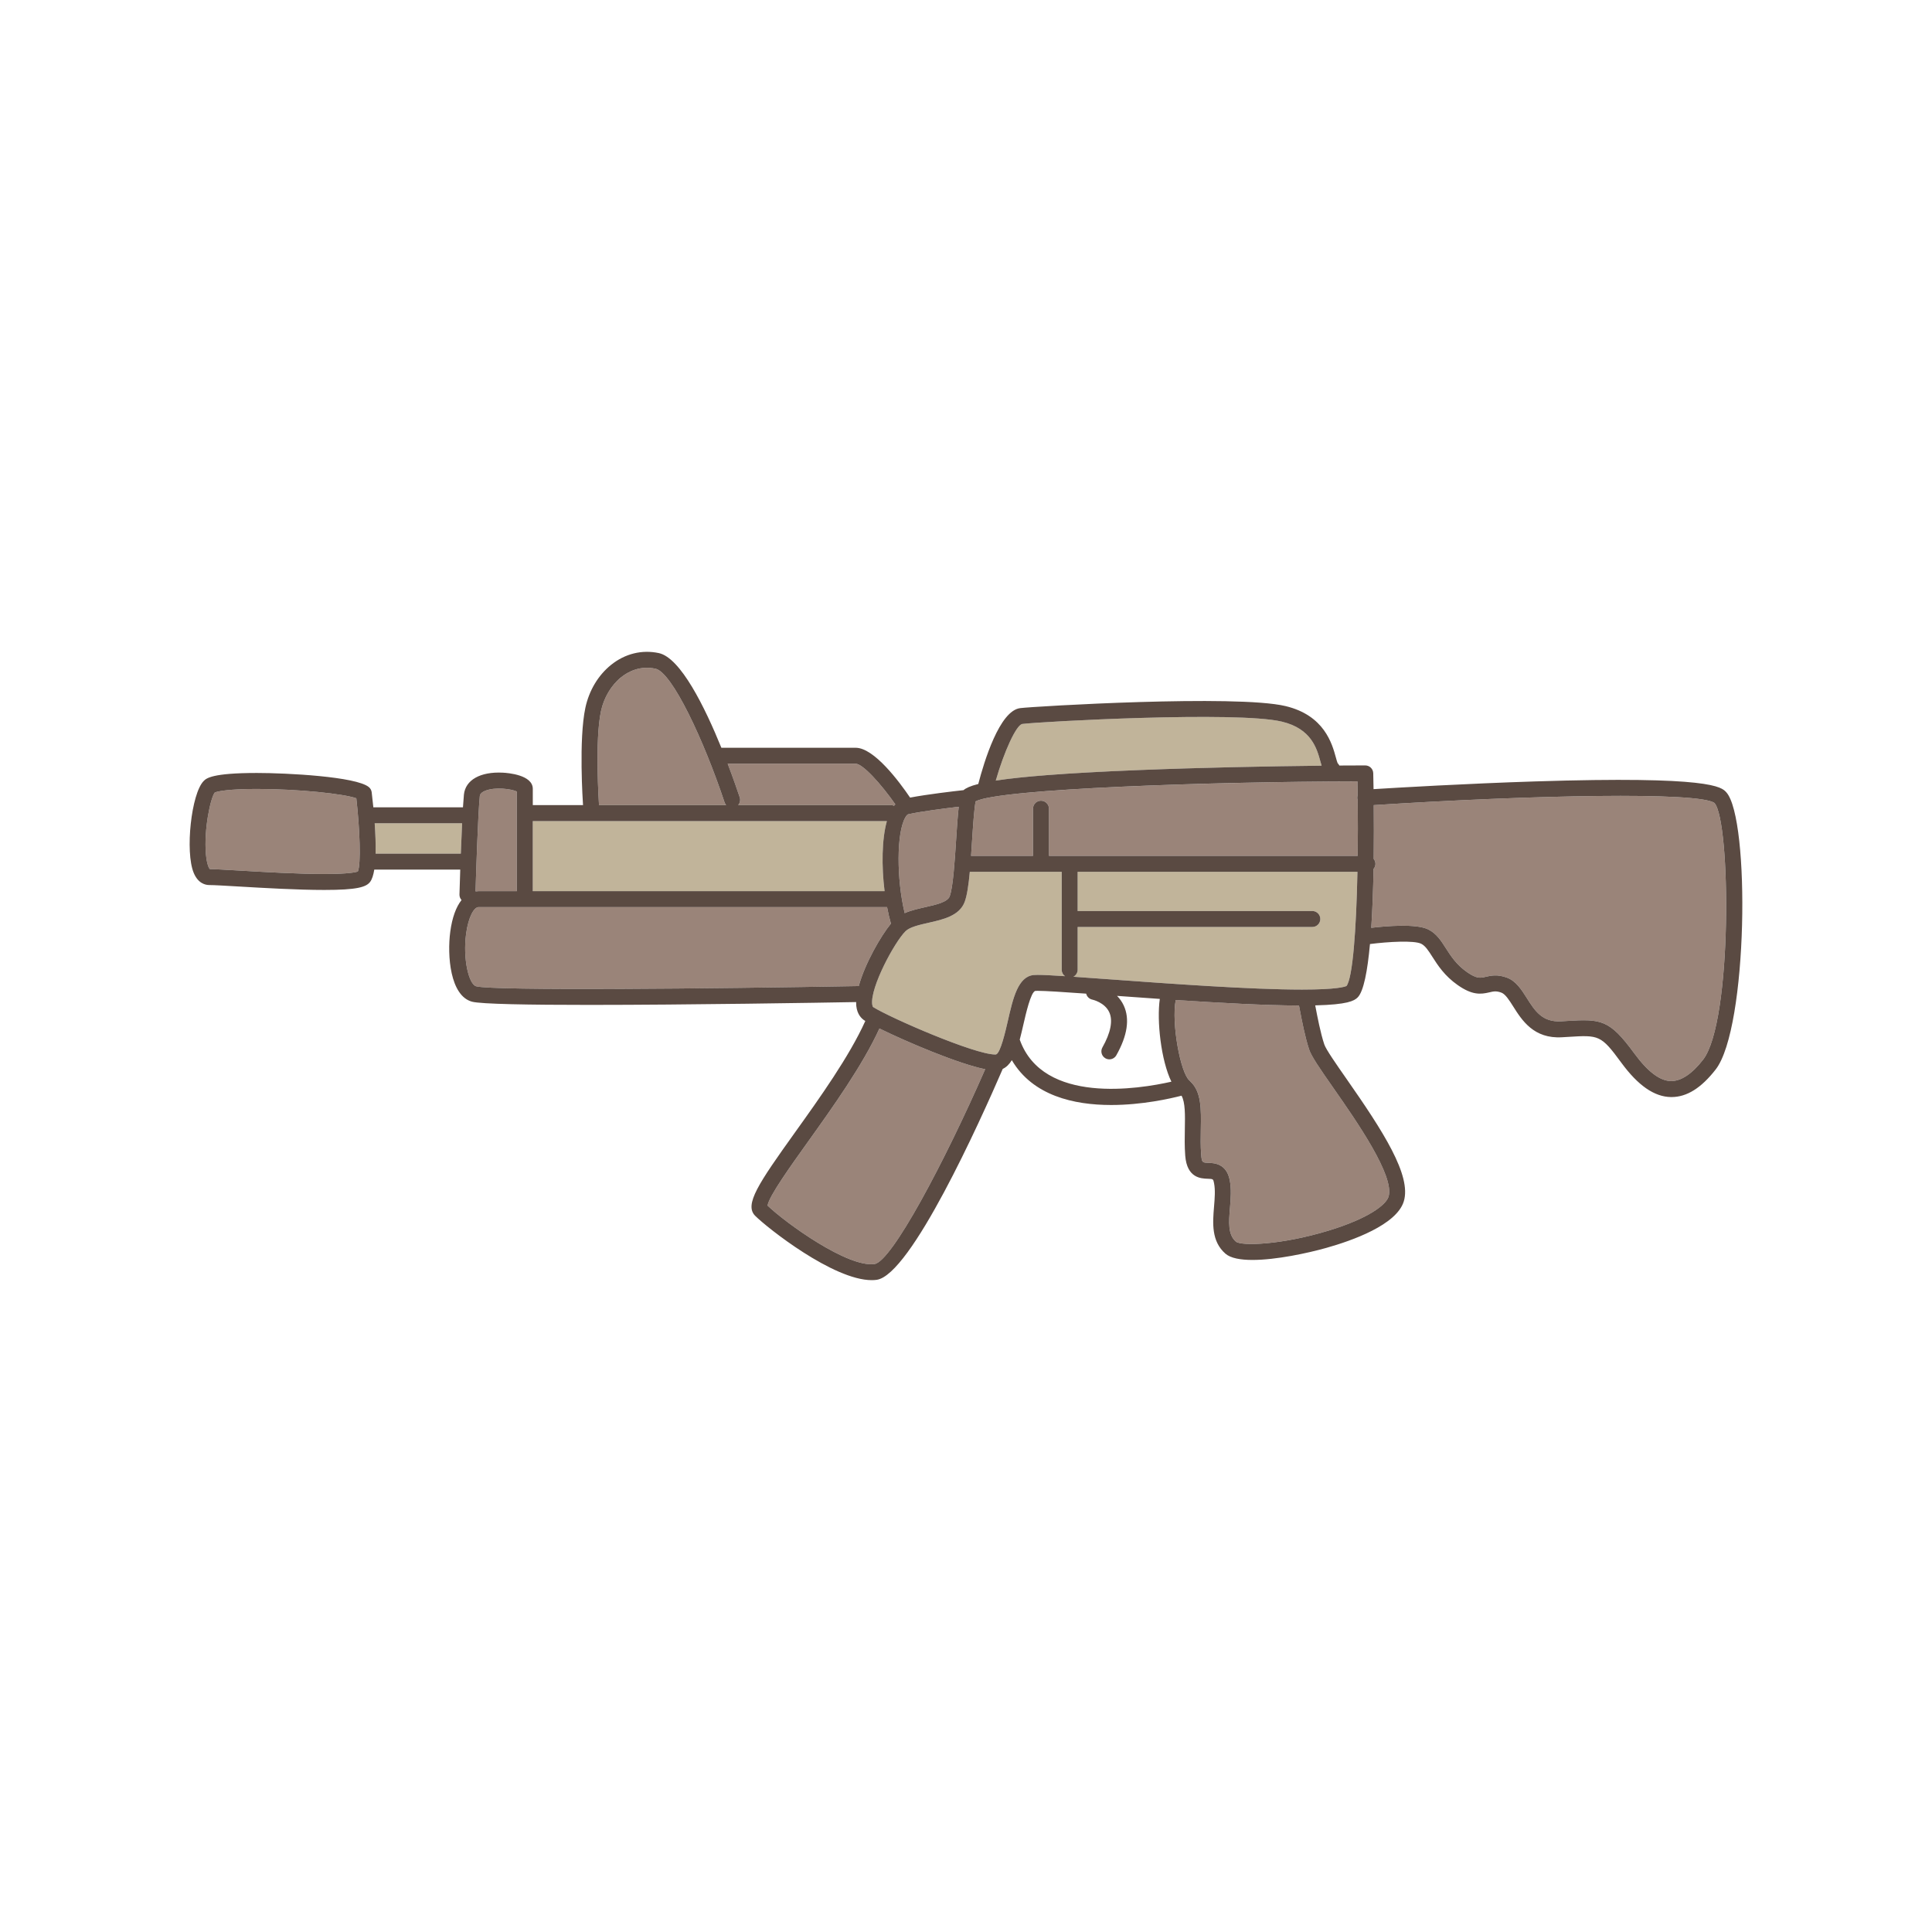 <?xml version="1.0" encoding="utf-8"?>
<!-- Generator: Adobe Illustrator 16.0.0, SVG Export Plug-In . SVG Version: 6.00 Build 0)  -->
<!DOCTYPE svg PUBLIC "-//W3C//DTD SVG 1.1 Tiny//EN" "http://www.w3.org/Graphics/SVG/1.1/DTD/svg11-tiny.dtd">
<svg version="1.1" baseProfile="tiny" id="Layer_1" xmlns="http://www.w3.org/2000/svg" xmlns:xlink="http://www.w3.org/1999/xlink"
	 x="0px" y="0px" width="350px" height="350px" viewBox="0 0 350 350" overflow="scroll" xml:space="preserve">
<g>
	<path fill="#9A8479" d="M248.867,145.856c0.028,2.863,0.036,6.234-0.008,9.745c0.195,0.247,0.316,0.554,0.316,0.893
		c0,0.355-0.133,0.675-0.344,0.926c-0.065,3.622-0.193,7.307-0.416,10.663c2.688-0.319,8.155-0.792,10.351,0.305
		c1.465,0.732,2.293,2.027,3.169,3.399c0.887,1.388,1.894,2.962,3.808,4.303c1.788,1.254,2.436,1.101,3.412,0.869
		c0.888-0.21,2.104-0.499,3.858,0.16c1.64,0.615,2.628,2.18,3.584,3.691c1.434,2.269,2.771,4.407,6.214,4.213l1.024-0.063
		c6.256-0.387,7.74-0.256,12.216,5.848c2.467,3.363,4.659,5.014,6.702,5.042c1.806-0.012,3.755-1.279,5.776-3.877
		c5.343-6.872,5.019-43.215,2.063-46.5C307.899,143.4,277.353,144.027,248.867,145.856z"/>
	<path fill="#9A8479" d="M159.321,186.321c-3.032,6.656-8.503,14.308-12.924,20.488c-3.192,4.459-7.137,9.971-7.343,11.598
		c3.232,3.104,14.476,11.253,19.368,10.584c3.09-0.412,12.622-18.295,20.055-35.289
		C173.633,192.731,164.257,188.752,159.321,186.321z"/>
	<path fill="#C1B49A" d="M195.226,157.941v7.097h42.513c0.799,0,1.446,0.647,1.446,1.447s-0.647,1.447-1.446,1.447h-42.513v7.744
		c0,0.551-0.313,1.025-0.766,1.27c1.986,0.136,4.286,0.302,6.8,0.485c10.685,0.776,25.317,1.84,34.615,1.84
		c6.311,0,7.766-0.504,8.061-0.655c1.11-1.457,1.762-10.075,1.976-20.675H195.226z"/>
	<path fill="#9A8479" d="M235.478,182.943c-0.052-0.268-0.104-0.542-0.151-0.782c-6.159-0.025-14.407-0.479-22.333-1.003
		c-0.808,4.221,0.866,13.214,2.487,14.581c0.079,0.065,0.149,0.142,0.214,0.224c1.951,1.852,1.914,4.96,1.846,8.554
		c-0.028,1.508-0.058,3.069,0.062,4.618c0.113,1.48,0.225,1.483,1.285,1.521c1.067,0.036,3.288,0.114,3.886,3.101
		c0.331,1.657,0.188,3.397,0.048,5.079c-0.214,2.579-0.396,4.808,1.084,6.105c0.984,0.789,8.098,0.636,16.768-1.999
		c7.303-2.22,10.421-4.693,10.872-6.137c1.166-3.729-5.799-13.707-9.961-19.67c-2.541-3.639-3.999-5.76-4.417-7.015
		C236.416,187.871,235.828,184.786,235.478,182.943z"/>
	<path fill="#9A8479" d="M86.68,161.442h6.961c-0.005-0.051-0.015-0.1-0.015-0.152v-17.901c-0.976-0.461-3.921-0.866-5.731-0.128
		c-0.913,0.372-0.958,0.821-0.975,0.99c-0.34,3.413-0.688,14.438-0.772,17.233C86.322,161.458,86.499,161.442,86.68,161.442z"/>
	<path fill="#9A8479" d="M46.533,142.927c-5.004,0-7.137,0.413-7.626,0.651c-0.772,0.971-1.994,6.671-1.604,11.158
		c0.171,1.959,0.584,2.572,0.702,2.71c0.938,0.005,2.813,0.115,5.38,0.266c4.478,0.262,10.61,0.622,15.35,0.622
		c4.37,0,5.71-0.314,6.09-0.453c0.596-1.357,0.355-7.698-0.276-13.263C62.374,143.829,54.193,142.927,46.533,142.927z"/>
	<path fill="#C1B49A" d="M67.878,149.149c0.129,1.836,0.21,3.767,0.167,5.499h15.437c0.068-1.816,0.146-3.741,0.231-5.499H67.878z"
		/>
	<path fill="#9A8479" d="M161.4,167.325c-0.264-0.935-0.5-1.937-0.7-2.99H86.68c-0.772,0-1.82,1.694-2.241,4.832
		c-0.616,4.602,0.506,9.151,1.823,9.51c3.054,0.833,42.876,0.437,69.307-0.039C156.691,174.549,159.566,169.562,161.4,167.325z"/>
	<path fill="#C1B49A" d="M96.504,161.442h63.745c-0.563-4.549-0.505-9.418,0.416-12.692H96.52v12.541
		C96.52,161.342,96.509,161.391,96.504,161.442z"/>
	<path fill="#9A8479" d="M131.547,145.856c-0.123-0.14-0.22-0.306-0.282-0.493c-3.801-11.401-9.524-23.578-12.519-24.219
		c-2.799-0.601-4.936,0.517-6.233,1.561c-1.787,1.438-3.113,3.669-3.638,6.12c-1.142,5.329-0.378,16.667-0.372,16.781
		c0.007,0.085,0.001,0.168-0.007,0.25H131.547z"/>
	<path fill="#C1B49A" d="M175.797,157.941c-0.038,0-0.073-0.008-0.11-0.011c-0.216,2.337-0.495,4.296-0.934,5.466
		c-0.942,2.511-3.903,3.179-6.516,3.769c-1.69,0.381-3.438,0.775-4.206,1.542c-2.017,2.017-6.381,10.142-6.03,13.22
		c0.03,0.265,0.1,0.469,0.178,0.517c3.171,1.982,18.378,8.588,22.093,8.588c0.058,0,0.11-0.002,0.159-0.007
		c0.813-0.24,1.713-4.183,2.146-6.079c0.939-4.111,1.826-7.994,4.647-8.308c0.17-0.019,0.423-0.03,0.756-0.03
		c0.958,0,2.68,0.09,4.948,0.237c-0.361-0.263-0.598-0.686-0.598-1.167v-17.735H175.797z"/>
	<path fill="#9A8479" d="M172.045,162.38c0.607-1.62,0.914-6.37,1.161-10.187c0.146-2.235,0.286-4.374,0.478-6.04
		c-2.462,0.288-6.765,0.83-9.162,1.362c-0.08,0.018-0.276,0.157-0.514,0.568c-1.615,2.802-1.6,11.16-0.116,17.337
		c1.131-0.495,2.433-0.791,3.71-1.079C169.593,163.893,171.651,163.428,172.045,162.38z"/>
	<path fill="#9A8479" d="M133.72,145.856h27.69c0.196,0,0.383,0.04,0.553,0.111c0.074-0.093,0.156-0.168,0.233-0.252
		c-2.574-3.686-5.898-7.356-7.181-7.356h-23.191c1.048,2.742,1.82,4.996,2.184,6.089
		C134.178,144.954,134.047,145.482,133.72,145.856z"/>
	<path fill="#9A8479" d="M176.093,152.381c-0.059,0.904-0.116,1.798-0.176,2.667h11.221v-8.544c0-0.799,0.648-1.447,1.446-1.447
		c0.799,0,1.447,0.647,1.447,1.447v8.544h55.927c0.041-3.272,0.042-6.68,0.005-10.087c-0.039-0.115-0.068-0.234-0.077-0.36
		c-0.012-0.182,0.015-0.357,0.065-0.522c-0.011-0.841-0.023-1.683-0.039-2.52c-26.419,0.045-64.87,1.328-69.174,3.62
		C176.459,146.734,176.273,149.602,176.093,152.381z"/>
	<path fill="#C1B49A" d="M239.424,138.71c-0.072-0.236-0.142-0.482-0.213-0.745c-0.652-2.374-1.636-5.96-7.003-7.239
		c-8.12-1.933-43.553-0.007-47.041,0.428c-1.098,0.274-3.261,4.985-4.773,10.256c4.496-0.695,12.234-1.354,25.666-1.897
		C217.537,139.049,230.293,138.805,239.424,138.71z"/>
	<path fill="#5A4A42" d="M278.105,141.561c-12.563,0.401-24.965,1.133-29.274,1.4c-0.018-1.107-0.037-2.081-0.055-2.883
		c-0.018-0.786-0.66-1.415-1.446-1.415c-1.327,0-2.912,0.006-4.696,0.019c-0.076-0.158-0.178-0.305-0.312-0.43
		c-0.09-0.205-0.223-0.689-0.322-1.053c-0.677-2.471-2.088-7.612-9.121-9.287c-8.912-2.123-45.516,0.052-48.07,0.372
		c-3.731,0.466-6.526,9.672-7.584,13.742c-1.471,0.372-2.249,0.748-2.671,1.116c-1.768,0.195-6.529,0.748-9.682,1.35
		c-1.964-2.894-6.521-9.027-9.856-9.027h-24.332c-2.987-7.342-7.387-16.307-11.331-17.152c-3.055-0.654-6.128,0.104-8.653,2.136
		c-2.329,1.875-3.981,4.633-4.653,7.767c-1.228,5.729-0.461,17.105-0.428,17.586c0.001,0.019,0.012,0.034,0.014,0.052H96.52v-2.949
		c0-2.53-4.512-2.883-5.416-2.928c-4.093-0.212-6.795,1.322-7.062,3.983c-0.058,0.584-0.116,1.374-0.173,2.293H67.634
		c-0.102-1.041-0.208-1.977-0.299-2.724c-0.044-0.366-0.227-0.701-0.51-0.938c-2.298-1.916-14.898-2.561-20.292-2.561
		c-8.18,0-9.159,0.98-9.63,1.451c-2.244,2.243-3.396,12.82-1.812,16.643c0.797,1.924,2.118,2.211,2.834,2.211
		c0.824,0,2.795,0.115,5.29,0.262c4.514,0.264,10.695,0.626,15.52,0.626c5.979,0,7.569-0.524,8.292-1.431
		c0.369-0.461,0.615-1.26,0.777-2.255h15.574c-0.083,2.462-0.136,4.303-0.142,4.506c-0.012,0.388,0.134,0.743,0.375,1.009
		c-0.993,1.25-1.7,3.191-2.04,5.725c-0.58,4.332-0.026,11.608,3.929,12.686c1.611,0.44,10.385,0.585,21.266,0.585
		c17.998-0.001,41.747-0.397,48.335-0.514c-0.002,0.246,0,0.489,0.025,0.715c0.172,1.506,0.921,2.268,1.521,2.641
		c0.034,0.022,0.077,0.047,0.114,0.069c-2.897,6.432-8.333,14.034-12.718,20.161c-6.637,9.275-9.25,13.118-7.234,15.135
		c2.167,2.168,14.141,11.655,21.106,11.655c0.306,0,0.603-0.017,0.888-0.056c6.18-0.824,18.731-28.683,22.852-38.214
		c0.666-0.305,1.201-0.855,1.646-1.58c3.789,6.439,11.25,8.121,17.99,8.121c5.607,0,10.703-1.156,12.755-1.689
		c0.683,1.208,0.646,3.524,0.6,5.965c-0.03,1.578-0.06,3.208,0.069,4.895c0.312,4.061,2.85,4.149,4.069,4.19
		c1.001,0.035,1.001,0.035,1.149,0.778c0.251,1.257,0.13,2.721,0.002,4.271c-0.243,2.937-0.519,6.265,2.062,8.521
		c0.942,0.824,2.736,1.138,4.898,1.138c4.28,0,10.003-1.232,13.391-2.187c4.666-1.314,12.69-4.152,14.017-8.399
		c1.47-4.702-3.817-12.832-10.35-22.188c-1.837-2.633-3.738-5.355-4.045-6.274c-0.688-2.065-1.253-5.032-1.591-6.805
		c-0.019-0.094-0.035-0.176-0.052-0.265c5.847-0.141,7.055-0.808,7.688-1.44c1.091-1.092,1.789-4.83,2.231-9.671
		c3.302-0.423,8-0.693,9.285-0.05c0.752,0.376,1.314,1.255,2.025,2.37c0.981,1.535,2.203,3.447,4.587,5.115
		c2.637,1.848,4.157,1.688,5.735,1.314c0.752-0.177,1.249-0.294,2.179,0.055c0.729,0.272,1.421,1.367,2.153,2.527
		c1.563,2.471,3.705,5.865,8.829,5.555l1.034-0.062c5.668-0.354,6.008-0.372,9.703,4.667c3.041,4.147,5.982,6.184,8.995,6.228
		c0.032,0,0.066,0,0.1,0c2.77,0,5.388-1.636,8-4.995c5.849-7.52,6.252-45.412,1.932-50.211
		C311.869,142.566,310.046,140.542,278.105,141.561z M245.951,144.078c-0.051,0.165-0.077,0.34-0.065,0.522
		c0.009,0.126,0.038,0.246,0.077,0.36c0.037,3.407,0.036,6.814-0.005,10.087h-55.927v-8.544c0-0.799-0.648-1.447-1.447-1.447
		c-0.798,0-1.446,0.647-1.446,1.447v8.544h-11.221c0.06-0.869,0.118-1.763,0.176-2.667c0.181-2.779,0.366-5.646,0.646-7.203
		c4.304-2.292,42.755-3.575,69.174-3.62C245.928,142.396,245.94,143.237,245.951,144.078z M192.931,176.844
		c-2.269-0.147-3.99-0.237-4.948-0.237c-0.333,0-0.586,0.012-0.756,0.03c-2.821,0.313-3.708,4.196-4.647,8.308
		c-0.434,1.896-1.334,5.839-2.146,6.079c-0.049,0.005-0.102,0.007-0.159,0.007c-3.715,0-18.922-6.605-22.093-8.588
		c-0.078-0.048-0.148-0.252-0.178-0.517c-0.351-3.078,4.013-11.203,6.03-13.22c0.767-0.766,2.516-1.161,4.206-1.542
		c2.613-0.59,5.574-1.257,6.516-3.769c0.439-1.17,0.718-3.129,0.934-5.466c0.037,0.003,0.072,0.011,0.11,0.011h16.536v17.735
		C192.333,176.158,192.569,176.581,192.931,176.844z M163.892,165.421c-1.483-6.177-1.499-14.535,0.116-17.337
		c0.237-0.411,0.434-0.55,0.514-0.568c2.397-0.532,6.699-1.074,9.162-1.362c-0.192,1.666-0.332,3.804-0.478,6.04
		c-0.247,3.817-0.554,8.567-1.161,10.187c-0.394,1.048-2.452,1.512-4.443,1.961C166.325,164.63,165.023,164.926,163.892,165.421z
		 M185.167,131.155c3.488-0.436,38.921-2.361,47.041-0.428c5.367,1.278,6.351,4.865,7.003,7.239
		c0.071,0.263,0.141,0.509,0.213,0.745c-9.131,0.094-21.887,0.338-33.364,0.803c-13.432,0.544-21.17,1.203-25.666,1.897
		C181.906,136.14,184.069,131.429,185.167,131.155z M155.016,138.359c1.283,0,4.607,3.67,7.181,7.356
		c-0.078,0.083-0.159,0.159-0.233,0.252c-0.17-0.071-0.357-0.111-0.553-0.111h-27.69c0.327-0.374,0.458-0.902,0.29-1.408
		c-0.364-1.093-1.136-3.347-2.184-6.089H155.016z M108.875,128.824c0.525-2.451,1.852-4.682,3.638-6.12
		c1.297-1.044,3.434-2.161,6.233-1.561c2.995,0.642,8.717,12.818,12.519,24.219c0.062,0.188,0.16,0.354,0.282,0.493h-23.051
		c0.009-0.082,0.014-0.165,0.007-0.25C108.497,145.491,107.733,134.153,108.875,128.824z M160.665,148.75
		c-0.921,3.274-0.979,8.143-0.416,12.692H96.504c0.005-0.051,0.016-0.1,0.016-0.152V148.75H160.665z M87.895,143.26
		c1.81-0.737,4.755-0.333,5.731,0.128v17.901c0,0.052,0.01,0.101,0.015,0.152H86.68c-0.181,0-0.358,0.016-0.532,0.041
		c0.084-2.795,0.432-13.82,0.772-17.233C86.937,144.082,86.982,143.632,87.895,143.26z M64.826,157.88
		c-0.38,0.139-1.72,0.453-6.09,0.453c-4.74,0-10.873-0.359-15.35-0.622c-2.567-0.15-4.442-0.26-5.38-0.266
		c-0.118-0.138-0.531-0.751-0.702-2.71c-0.39-4.487,0.832-10.188,1.604-11.158c0.489-0.238,2.622-0.651,7.626-0.651
		c7.66,0,15.84,0.902,18.017,1.69C65.181,150.182,65.422,156.523,64.826,157.88z M68.045,154.648
		c0.043-1.732-0.038-3.662-0.167-5.499h15.835c-0.085,1.758-0.163,3.682-0.231,5.499H68.045z M86.262,178.676
		c-1.317-0.358-2.438-4.908-1.823-9.51c0.42-3.138,1.469-4.832,2.241-4.832h74.02c0.2,1.054,0.436,2.056,0.7,2.99
		c-1.834,2.237-4.709,7.224-5.831,11.312C129.138,179.112,89.316,179.509,86.262,178.676z M158.422,228.991
		c-4.893,0.669-16.136-7.48-19.368-10.584c0.207-1.627,4.151-7.139,7.343-11.598c4.42-6.181,9.892-13.832,12.924-20.488
		c4.936,2.431,14.313,6.41,19.156,7.381C171.043,210.696,161.512,228.579,158.422,228.991z M184.751,188.376
		c-0.004-0.012-0.012-0.021-0.016-0.033c0.234-0.879,0.448-1.809,0.664-2.753c0.433-1.895,1.333-5.836,2.145-6.077
		c0.1-0.011,0.246-0.014,0.438-0.014c1.383,0,4.58,0.209,8.789,0.509c0.128,0.532,0.549,0.969,1.121,1.084
		c0.021,0.005,2.242,0.493,3.064,2.29c0.689,1.506,0.26,3.709-1.243,6.369c-0.394,0.696-0.148,1.578,0.547,1.971
		c0.225,0.128,0.47,0.188,0.711,0.188c0.504,0,0.994-0.265,1.261-0.735c2.007-3.552,2.464-6.579,1.354-8.997
		c-0.322-0.705-0.751-1.282-1.222-1.765c2.442,0.178,5.053,0.365,7.747,0.55c-0.577,3.959,0.227,11.164,2.099,14.994
		C206.362,197.285,188.974,200.143,184.751,188.376z M241.583,197.136c4.162,5.963,11.127,15.94,9.961,19.67
		c-0.451,1.443-3.569,3.917-10.872,6.137c-8.67,2.635-15.783,2.788-16.768,1.999c-1.48-1.298-1.298-3.526-1.084-6.105
		c0.14-1.682,0.283-3.422-0.048-5.079c-0.598-2.986-2.818-3.064-3.886-3.101c-1.061-0.038-1.172-0.041-1.285-1.521
		c-0.119-1.549-0.09-3.11-0.062-4.618c0.068-3.594,0.105-6.702-1.846-8.554c-0.064-0.082-0.135-0.158-0.214-0.224
		c-1.621-1.367-3.295-10.36-2.487-14.581c7.926,0.524,16.174,0.978,22.333,1.003c0.048,0.24,0.1,0.515,0.151,0.782
		c0.351,1.843,0.938,4.928,1.688,7.178C237.584,191.376,239.042,193.497,241.583,197.136z M235.875,179.271
		c-9.298,0-23.931-1.063-34.615-1.84c-2.514-0.184-4.813-0.35-6.8-0.485c0.453-0.245,0.766-0.719,0.766-1.27v-7.744h42.513
		c0.799,0,1.446-0.648,1.446-1.447s-0.647-1.447-1.446-1.447h-42.513v-7.097h50.686c-0.214,10.601-0.865,19.218-1.976,20.675
		C243.641,178.768,242.186,179.271,235.875,179.271z M308.53,191.973c-2.021,2.598-3.971,3.865-5.776,3.877
		c-2.043-0.028-4.235-1.679-6.702-5.042c-4.476-6.104-5.96-6.234-12.216-5.848l-1.024,0.063c-3.442,0.194-4.78-1.944-6.214-4.213
		c-0.956-1.512-1.944-3.076-3.584-3.691c-1.754-0.659-2.971-0.37-3.858-0.16c-0.977,0.231-1.624,0.385-3.412-0.869
		c-1.914-1.34-2.921-2.915-3.808-4.303c-0.876-1.372-1.704-2.667-3.169-3.399c-2.195-1.097-7.662-0.625-10.351-0.305
		c0.223-3.355,0.351-7.041,0.416-10.663c0.211-0.251,0.344-0.571,0.344-0.926c0-0.339-0.121-0.646-0.316-0.893
		c0.044-3.511,0.036-6.882,0.008-9.745c28.485-1.829,59.032-2.456,61.727-0.383C313.549,148.757,313.873,185.101,308.53,191.973z"/>
</g>
</svg>
